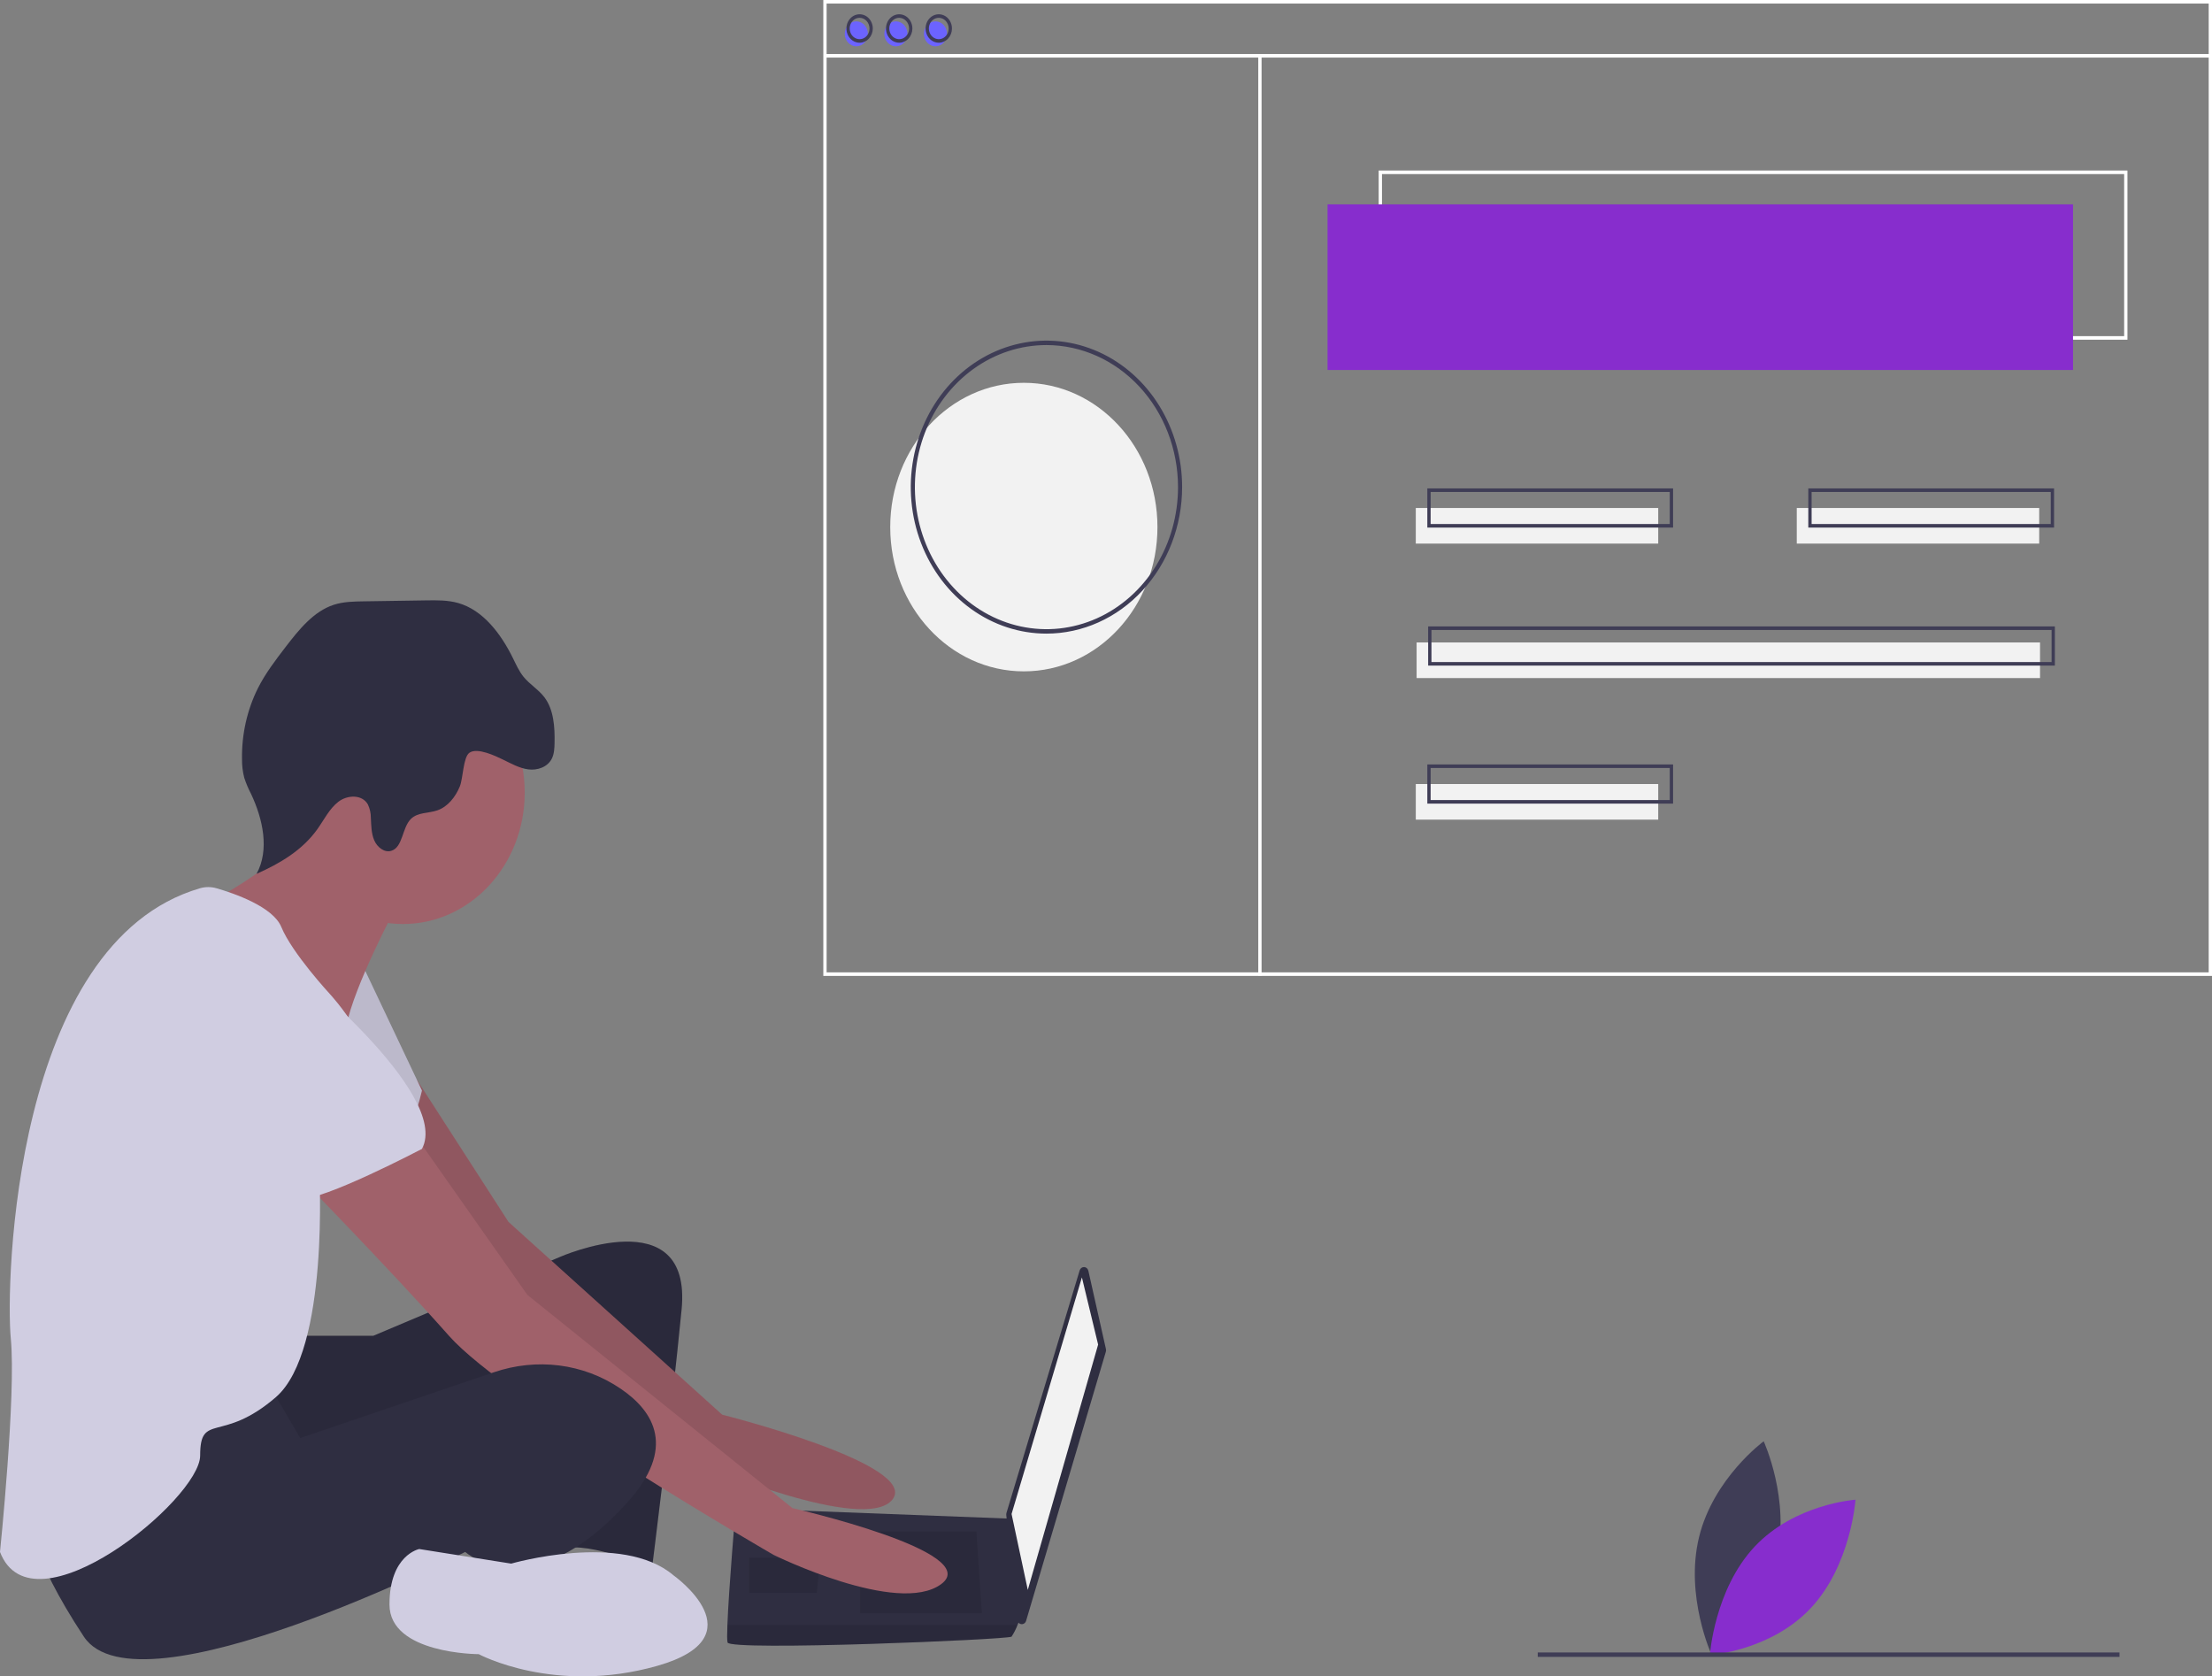 <svg width="161" height="122" viewBox="0 0 161 122" fill="none" xmlns="http://www.w3.org/2000/svg">
<rect x="0" y="0" width="161" height="122" fill="#808080" stroke="none"/>
<g clip-path="url(#clip0)">
<path d="M129.293 113.47C128.248 117.767 124.586 120.452 124.586 120.452C124.586 120.452 122.618 116.17 123.663 111.874C124.708 107.577 128.37 104.892 128.37 104.892C128.37 104.892 130.338 109.173 129.293 113.47Z" fill="#3F3D56"/>
<path d="M127.708 112.561C124.781 115.683 124.453 120.449 124.453 120.449C124.453 120.449 128.871 120.153 131.798 117.031C134.725 113.909 135.053 109.143 135.053 109.143C135.053 109.143 130.635 109.439 127.708 112.561Z" fill="#872DCD"/>
<path d="M21.655 97.216H27.167L40.751 91.478C40.751 91.478 50.397 87.227 49.61 95.304C48.822 103.38 47.444 114.22 47.444 114.22C47.444 114.22 43.113 112.095 40.751 112.733C38.388 113.37 39.963 99.767 39.963 99.767C39.963 99.767 20.671 109.757 18.899 108.482C17.127 107.206 16.733 98.279 16.733 98.279L21.655 97.216Z" fill="#2F2E41"/>
<path opacity="0.1" d="M21.655 97.216H27.167L40.751 91.478C40.751 91.478 50.397 87.227 49.61 95.304C48.822 103.38 47.444 114.22 47.444 114.22C47.444 114.22 43.113 112.095 40.751 112.733C38.388 113.37 39.963 99.767 39.963 99.767C39.963 99.767 20.671 109.757 18.899 108.482C17.127 107.206 16.733 98.279 16.733 98.279L21.655 97.216Z" fill="black"/>
<path d="M30.34 78.579L37.011 88.927L52.563 102.955C52.563 102.955 66.934 106.569 64.965 109.119C62.996 111.67 50.988 106.569 50.988 106.569C50.988 106.569 33.073 92.54 32.483 91.478C31.892 90.415 25.395 80.425 25.395 80.425L30.34 78.579Z" fill="#A0616A"/>
<path opacity="0.1" d="M30.34 78.579L37.011 88.927L52.563 102.955C52.563 102.955 66.934 106.569 64.965 109.119C62.996 111.67 50.988 106.569 50.988 106.569C50.988 106.569 33.073 92.54 32.483 91.478C31.892 90.415 25.395 80.425 25.395 80.425L30.34 78.579Z" fill="black"/>
<path d="M26.38 70.223L30.711 79.362C30.711 79.362 29.727 83.826 28.152 84.251C26.577 84.676 19.883 78.725 19.883 78.725L26.38 70.223Z" fill="#D0CDE1"/>
<path opacity="0.1" d="M26.38 70.223L30.711 79.362C30.711 79.362 29.727 83.826 28.152 84.251C26.577 84.676 19.883 78.725 19.883 78.725L26.38 70.223Z" fill="black"/>
<path d="M79.216 92.484L80.496 98.182C80.51 98.246 80.507 98.312 80.489 98.374L74.686 117.955C74.663 118.033 74.616 118.099 74.553 118.144C74.49 118.189 74.414 118.209 74.339 118.201C74.264 118.193 74.194 118.157 74.14 118.1C74.087 118.043 74.053 117.968 74.044 117.887L73.241 110.259C73.236 110.208 73.241 110.157 73.255 110.108L78.582 92.458C78.605 92.384 78.648 92.32 78.707 92.276C78.766 92.232 78.837 92.21 78.909 92.213C78.98 92.216 79.049 92.244 79.105 92.293C79.16 92.342 79.199 92.409 79.216 92.484Z" fill="#2F2E41"/>
<path d="M78.746 92.966L79.927 97.854L74.808 115.708L73.627 110.182L78.746 92.966Z" fill="#F2F2F2"/>
<path d="M52.956 119.534C53.153 120.172 73.43 119.322 73.627 119.109C73.799 118.843 73.944 118.558 74.06 118.259C74.245 117.834 74.415 117.409 74.415 117.409L73.627 110.526L53.547 109.757C53.547 109.757 53.045 115.589 52.943 118.259C52.917 118.933 52.917 119.407 52.956 119.534Z" fill="#2F2E41"/>
<path opacity="0.1" d="M71.068 111.457L71.462 117.409H62.603V111.457H71.068Z" fill="black"/>
<path opacity="0.1" d="M59.65 113.37L59.703 113.359L59.453 115.921H54.531V113.37H59.65Z" fill="black"/>
<path opacity="0.1" d="M52.956 119.534C53.153 120.172 73.43 119.322 73.627 119.109C73.799 118.843 73.944 118.558 74.06 118.259H52.943C52.917 118.933 52.917 119.407 52.956 119.534Z" fill="black"/>
<path d="M29.333 67.247C34.225 67.247 38.192 62.965 38.192 57.682C38.192 52.4 34.225 48.118 29.333 48.118C24.44 48.118 20.474 52.4 20.474 57.682C20.474 62.965 24.44 67.247 29.333 67.247Z" fill="#A0616A"/>
<path d="M28.742 66.184C28.742 66.184 25.789 71.711 25.199 74.686C24.608 77.662 16.34 68.735 16.34 68.735L15.257 65.653C15.257 65.653 23.033 61.721 22.442 58.532C21.852 55.344 28.742 66.184 28.742 66.184Z" fill="#A0616A"/>
<path d="M30.317 82.763L38.388 94.241L57.681 109.757C57.681 109.757 71.659 112.945 68.509 115.283C65.359 117.621 56.303 113.158 56.303 113.158C56.303 113.158 36.813 101.893 32.679 97.216C28.545 92.54 20.868 84.676 20.868 84.676L30.317 82.763Z" fill="#A0616A"/>
<path d="M19.489 100.617L21.852 104.656L35.951 99.867C39.044 98.816 42.436 99.203 45.18 101.069C47.641 102.743 49.216 105.4 45.672 109.332C38.585 117.196 33.861 112.945 33.861 112.945C33.861 112.945 10.04 125.06 6.103 119.109C2.165 113.158 1.969 110.182 1.969 110.182C1.969 110.182 17.127 99.98 19.489 100.617Z" fill="#2F2E41"/>
<path d="M49.019 114.646C49.019 114.646 55.319 119.109 47.838 121.235C40.357 123.36 34.845 120.384 34.845 120.384C34.845 120.384 28.348 120.384 28.348 116.771C28.348 113.158 30.514 112.733 30.514 112.733L37.207 113.795C37.207 113.795 45.279 111.457 49.019 114.646Z" fill="#D0CDE1"/>
<path d="M36.6 55.276C37.203 55.566 37.801 55.91 38.456 55.994C39.112 56.078 39.858 55.831 40.169 55.202C40.336 54.862 40.355 54.463 40.363 54.078C40.387 52.911 40.309 51.649 39.624 50.745C39.188 50.171 38.551 49.808 38.1 49.247C37.777 48.846 37.561 48.358 37.33 47.889C36.452 46.109 35.153 44.398 33.347 43.885C32.592 43.671 31.801 43.682 31.022 43.694L26.474 43.763C25.738 43.774 24.99 43.787 24.286 44.017C22.822 44.495 21.756 45.824 20.78 47.095C20.049 48.046 19.317 49.007 18.769 50.091C17.983 51.673 17.586 53.447 17.615 55.242C17.609 55.703 17.664 56.161 17.778 56.605C17.912 57.012 18.078 57.406 18.275 57.782C19.128 59.59 19.634 61.85 18.673 63.594C20.342 62.858 21.993 61.894 23.093 60.353C23.586 59.663 23.972 58.856 24.628 58.35C25.284 57.844 26.354 57.801 26.775 58.543C26.919 58.843 26.994 59.177 26.992 59.516C27.022 60.073 27.022 60.652 27.24 61.158C27.459 61.664 27.981 62.072 28.478 61.92C29.335 61.66 29.253 60.239 29.913 59.594C30.415 59.104 31.188 59.198 31.832 58.975C32.583 58.716 33.146 58.014 33.467 57.237C33.711 56.647 33.707 55.101 34.169 54.782C34.748 54.38 36.064 55.018 36.6 55.276Z" fill="#2F2E41"/>
<path d="M14.554 64.645C14.952 64.53 15.372 64.531 15.77 64.648C17.034 65.014 19.866 65.984 20.474 67.46C21.261 69.373 24.017 72.348 24.017 72.348C24.017 72.348 27.758 76.387 26.97 79.15C26.183 81.913 23.23 85.101 23.23 85.101C23.23 85.101 24.017 98.279 20.08 101.68C16.143 105.081 14.568 102.743 14.568 105.931C14.568 109.119 2.362 119.109 0 112.945C0 112.945 1.181 101.467 0.787 97.429C0.399 93.449 0.967 68.616 14.554 64.645Z" fill="#D0CDE1"/>
<path d="M20.868 70.01C20.868 70.01 32.876 79.575 30.711 83.613C30.711 83.613 23.427 87.439 21.852 87.227C20.277 87.014 14.174 79.575 12.599 78.937C11.024 78.3 10.237 66.822 20.868 70.01Z" fill="#D0CDE1"/>
<path d="M74.52 48.859C79.891 48.859 84.245 44.158 84.245 38.359C84.245 32.56 79.891 27.859 74.52 27.859C69.149 27.859 64.795 32.56 64.795 38.359C64.795 44.158 69.149 48.859 74.52 48.859Z" fill="#F2F2F2"/>
<path d="M154.846 24.722H100.347V12.41H154.846V24.722ZM100.587 24.463H154.606V12.669H100.587V24.463Z" fill="white"/>
<path d="M150.884 14.872H96.626V26.926H150.884V14.872Z" fill="#872DCD"/>
<path d="M62.326 3.37C62.79 3.37 63.166 2.964 63.166 2.463C63.166 1.961 62.79 1.555 62.326 1.555C61.862 1.555 61.486 1.961 61.486 2.463C61.486 2.964 61.862 3.37 62.326 3.37Z" fill="#6C63FF"/>
<path d="M65.207 3.37C65.671 3.37 66.047 2.964 66.047 2.463C66.047 1.961 65.671 1.555 65.207 1.555C64.743 1.555 64.367 1.961 64.367 2.463C64.367 2.964 64.743 3.37 65.207 3.37Z" fill="#6C63FF"/>
<path d="M68.088 3.37C68.552 3.37 68.928 2.964 68.928 2.463C68.928 1.961 68.552 1.555 68.088 1.555C67.624 1.555 67.248 1.961 67.248 2.463C67.248 2.964 67.624 3.37 68.088 3.37Z" fill="#6C63FF"/>
<path d="M161 71.024H59.925V0H161V71.024ZM60.165 70.765H160.76V0.259H60.165V70.765Z" fill="white"/>
<path d="M160.88 3.932H60.045V4.191H160.88V3.932Z" fill="white"/>
<path d="M62.566 3.111C62.376 3.111 62.191 3.05 62.033 2.936C61.875 2.822 61.752 2.66 61.679 2.47C61.606 2.281 61.587 2.073 61.624 1.871C61.661 1.67 61.753 1.486 61.887 1.341C62.022 1.196 62.193 1.097 62.379 1.057C62.565 1.017 62.758 1.037 62.934 1.116C63.109 1.194 63.259 1.327 63.365 1.498C63.47 1.668 63.527 1.869 63.527 2.074C63.526 2.349 63.425 2.612 63.245 2.806C63.065 3.001 62.821 3.11 62.566 3.111ZM62.566 1.296C62.424 1.296 62.285 1.342 62.166 1.427C62.048 1.513 61.955 1.634 61.901 1.776C61.846 1.918 61.832 2.075 61.86 2.225C61.888 2.376 61.956 2.515 62.057 2.624C62.158 2.732 62.286 2.806 62.426 2.836C62.566 2.866 62.71 2.851 62.842 2.792C62.974 2.733 63.086 2.634 63.165 2.506C63.244 2.378 63.286 2.227 63.286 2.074C63.286 1.868 63.21 1.67 63.075 1.524C62.94 1.378 62.757 1.296 62.566 1.296Z" fill="#3F3D56"/>
<path d="M65.447 3.111C65.257 3.111 65.072 3.05 64.914 2.936C64.756 2.822 64.633 2.66 64.56 2.47C64.487 2.281 64.468 2.073 64.505 1.871C64.542 1.67 64.634 1.486 64.768 1.341C64.903 1.196 65.074 1.097 65.26 1.057C65.446 1.017 65.639 1.037 65.815 1.116C65.99 1.194 66.14 1.327 66.246 1.498C66.351 1.668 66.408 1.869 66.408 2.074C66.407 2.349 66.306 2.612 66.126 2.806C65.946 3.001 65.702 3.11 65.447 3.111ZM65.447 1.296C65.305 1.296 65.166 1.342 65.047 1.427C64.929 1.513 64.836 1.634 64.782 1.776C64.727 1.918 64.713 2.075 64.741 2.225C64.769 2.376 64.837 2.515 64.938 2.624C65.039 2.732 65.167 2.806 65.307 2.836C65.447 2.866 65.591 2.851 65.723 2.792C65.855 2.733 65.967 2.634 66.046 2.506C66.125 2.378 66.168 2.227 66.168 2.074C66.167 1.868 66.091 1.67 65.956 1.524C65.821 1.378 65.638 1.296 65.447 1.296Z" fill="#3F3D56"/>
<path d="M68.328 3.111C68.138 3.111 67.953 3.05 67.795 2.936C67.637 2.822 67.514 2.66 67.441 2.47C67.368 2.281 67.349 2.073 67.386 1.871C67.423 1.67 67.515 1.486 67.649 1.341C67.784 1.196 67.955 1.097 68.141 1.057C68.327 1.017 68.52 1.037 68.696 1.116C68.871 1.194 69.021 1.327 69.127 1.498C69.232 1.668 69.289 1.869 69.289 2.074C69.288 2.349 69.187 2.612 69.007 2.806C68.827 3.001 68.583 3.11 68.328 3.111ZM68.328 1.296C68.186 1.296 68.047 1.342 67.928 1.427C67.81 1.513 67.717 1.634 67.663 1.776C67.608 1.918 67.594 2.075 67.622 2.225C67.65 2.376 67.718 2.515 67.819 2.624C67.92 2.732 68.048 2.806 68.188 2.836C68.328 2.866 68.472 2.851 68.604 2.792C68.736 2.733 68.848 2.634 68.927 2.506C69.006 2.378 69.049 2.227 69.049 2.074C69.048 1.868 68.972 1.67 68.837 1.524C68.702 1.378 68.519 1.296 68.328 1.296Z" fill="#3F3D56"/>
<path d="M91.823 4.061H91.583V70.995H91.823V4.061Z" fill="white"/>
<path d="M120.694 36.97H103.048V39.562H120.694V36.97Z" fill="#F2F2F2"/>
<path d="M148.423 36.97H130.777V39.562H148.423V36.97Z" fill="#F2F2F2"/>
<path d="M121.774 38.396H103.888V35.544H121.774V38.396ZM104.128 38.136H121.534V35.804H104.128V38.136Z" fill="#3F3D56"/>
<path d="M120.694 57.059H103.048V59.651H120.694V57.059Z" fill="#F2F2F2"/>
<path d="M121.774 58.485H103.888V55.633H121.774V58.485ZM104.128 58.225H121.534V55.892H104.128V58.225Z" fill="#3F3D56"/>
<path d="M148.483 46.755H103.108V49.347H148.483V46.755Z" fill="#F2F2F2"/>
<path d="M149.564 48.44H103.948V45.589H149.564V48.44ZM104.188 48.181H149.324V45.848H104.188V48.181Z" fill="#3F3D56"/>
<path d="M149.504 38.396H131.617V35.544H149.504V38.396ZM131.858 38.136H149.263V35.804H131.858V38.136Z" fill="#3F3D56"/>
<path d="M76.166 46.113C74.213 46.113 72.304 45.488 70.68 44.316C69.056 43.145 67.79 41.48 67.043 39.531C66.295 37.583 66.1 35.44 66.481 33.371C66.862 31.303 67.802 29.404 69.183 27.912C70.564 26.421 72.324 25.406 74.239 24.995C76.155 24.583 78.14 24.794 79.945 25.601C81.749 26.408 83.291 27.775 84.377 29.528C85.462 31.281 86.041 33.343 86.041 35.451C86.038 38.278 84.996 40.988 83.145 42.987C81.294 44.986 78.784 46.11 76.166 46.113ZM76.166 25.113C74.272 25.113 72.421 25.719 70.846 26.855C69.271 27.991 68.044 29.606 67.319 31.495C66.594 33.384 66.405 35.463 66.774 37.468C67.144 39.474 68.056 41.316 69.395 42.762C70.734 44.208 72.44 45.192 74.298 45.591C76.155 45.99 78.081 45.785 79.83 45.003C81.58 44.221 83.076 42.895 84.128 41.195C85.18 39.495 85.742 37.496 85.742 35.451C85.739 32.71 84.729 30.082 82.934 28.144C81.139 26.206 78.705 25.116 76.166 25.113Z" fill="#3F3D56"/>
<path d="M154.267 120.26H111.925V120.583H154.267V120.26Z" fill="#3F3D56"/>
</g>
<defs>
<clipPath id="clip0">
<rect width="161" height="122" fill="white"/>
</clipPath>
</defs>
</svg>
